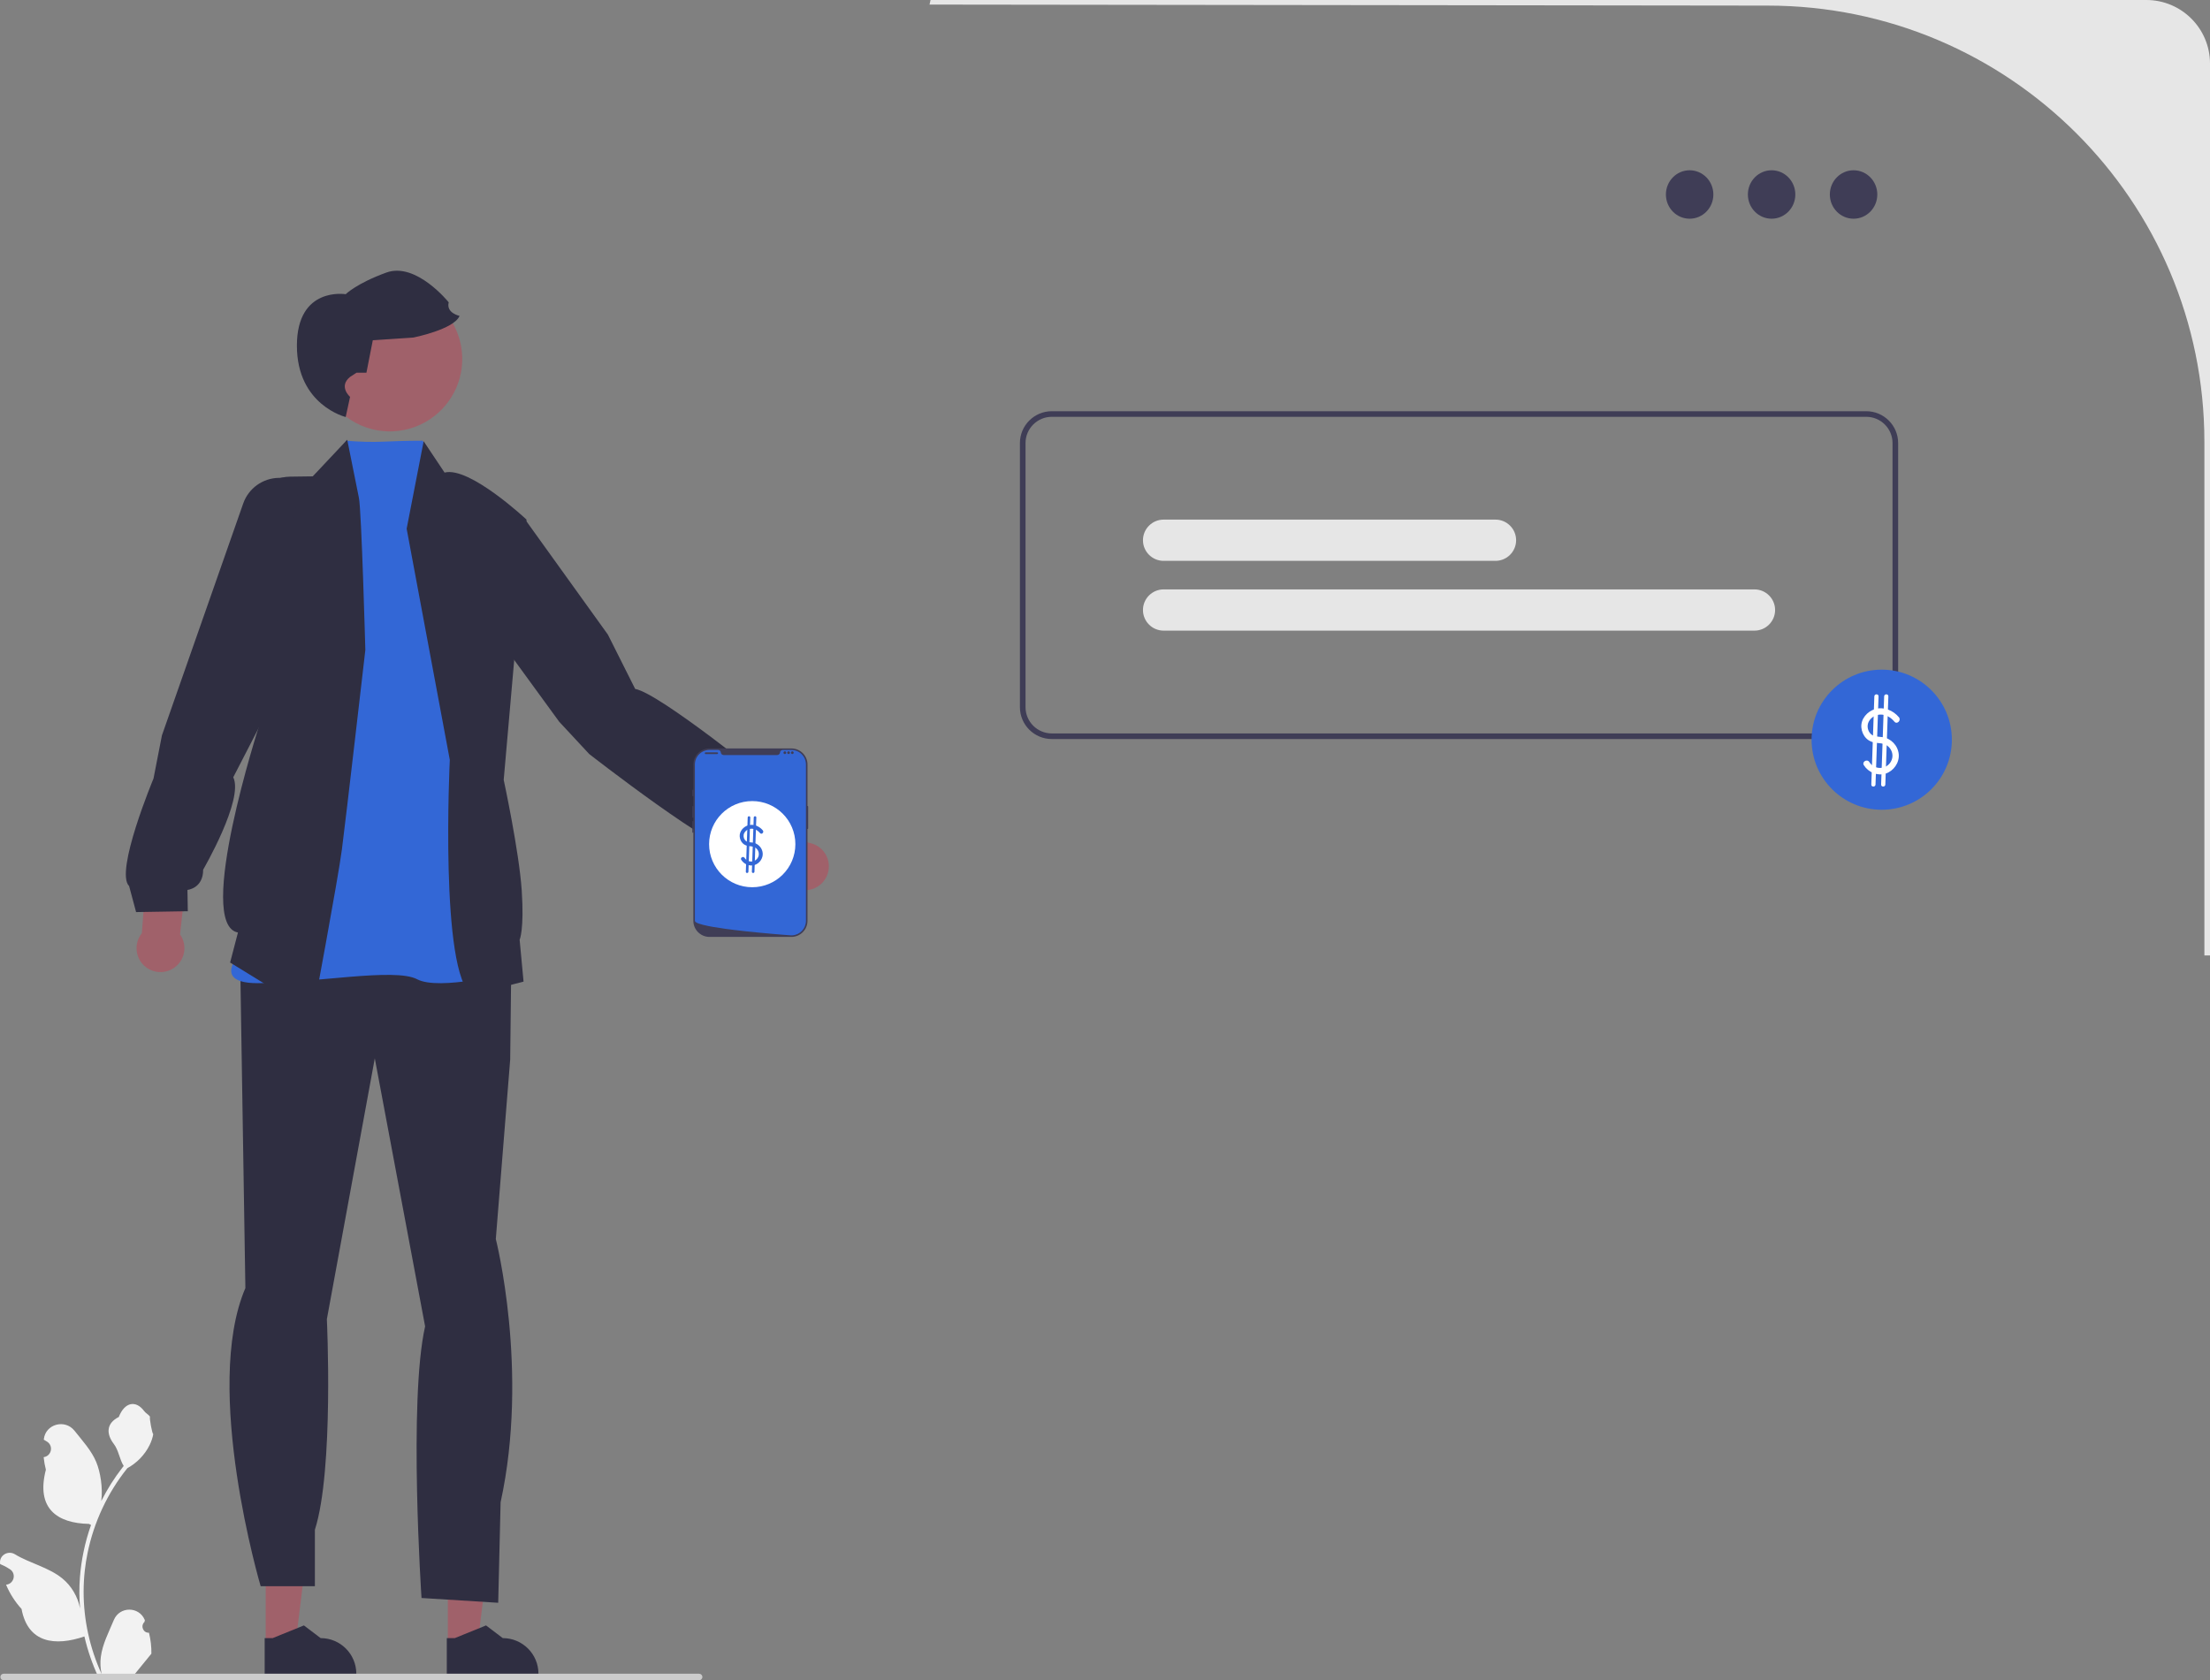 <svg width="547" height="416" viewBox="0 0 547 416" fill="none" xmlns="http://www.w3.org/2000/svg">
<rect x="0" y="0" width="547" height="416" fill="#808080" stroke="none"/>
<g clip-path="url(#clip0_368_108)">
<path d="M230.32 0L230.068 1.135L437.495 1.387C497.206 1.387 545.611 49.738 545.611 109.383V236.552H547V15.74C547 7.047 539.945 0 531.242 0H230.32Z" fill="#E6E6E6"/>
<path d="M458.78 54.15C462.024 54.15 464.653 51.465 464.653 48.153C464.653 44.841 462.024 42.156 458.78 42.156C455.537 42.156 452.907 44.841 452.907 48.153C452.907 51.465 455.537 54.15 458.78 54.15Z" fill="#3F3D56"/>
<path d="M438.492 54.15C441.735 54.15 444.365 51.465 444.365 48.153C444.365 44.841 441.735 42.156 438.492 42.156C435.248 42.156 432.619 44.841 432.619 48.153C432.619 51.465 435.248 54.15 438.492 54.15Z" fill="#3F3D56"/>
<path d="M418.204 54.15C421.447 54.15 424.077 51.465 424.077 48.153C424.077 44.841 421.447 42.156 418.204 42.156C414.96 42.156 412.331 44.841 412.331 48.153C412.331 51.465 414.96 54.15 418.204 54.15Z" fill="#3F3D56"/>
<path d="M370.146 138.856H288.008C285.19 138.856 282.897 136.566 282.897 133.751C282.897 130.937 285.19 128.647 288.008 128.647H370.146C372.963 128.647 375.256 130.937 375.256 133.751C375.256 136.566 372.963 138.856 370.146 138.856Z" fill="#E6E6E6"/>
<path d="M434.246 156.134H288.008C285.19 156.134 282.897 153.844 282.897 151.029C282.897 148.215 285.19 145.924 288.008 145.924H434.246C437.064 145.924 439.357 148.215 439.357 151.029C439.357 153.844 437.064 156.134 434.246 156.134Z" fill="#E6E6E6"/>
<path d="M461.919 182.972H260.335C255.983 182.972 252.442 179.435 252.442 175.088V109.693C252.442 105.346 255.983 101.809 260.335 101.809H461.919C466.271 101.809 469.812 105.346 469.812 109.693V175.088C469.812 179.435 466.271 182.972 461.919 182.972ZM260.335 103.196C256.748 103.196 253.831 106.111 253.831 109.693V175.088C253.831 178.67 256.748 181.584 260.335 181.584H461.919C465.506 181.584 468.423 178.67 468.423 175.088V109.693C468.423 106.111 465.506 103.196 461.919 103.196H260.335Z" fill="#3F3D56"/>
<path d="M465.747 200.479C475.335 200.479 483.108 192.715 483.108 183.137C483.108 173.559 475.335 165.794 465.747 165.794C456.158 165.794 448.385 173.559 448.385 183.137C448.385 192.715 456.158 200.479 465.747 200.479Z" fill="#3367D6"/>
<path d="M470 177.575C468.611 175.901 466.293 174.914 464.139 175.543C462.165 176.119 460.523 177.985 460.707 180.115C460.793 181.103 461.196 182.052 461.889 182.77C462.672 183.58 463.67 183.86 464.765 183.952C465.933 184.051 466.935 184.224 467.713 185.186C468.389 186.022 468.601 187.131 468.213 188.142C467.292 190.544 464.034 190.824 462.672 188.664C462.138 187.816 460.785 188.598 461.323 189.451C462.434 191.213 464.691 192.183 466.721 191.524C468.694 190.884 470.144 188.839 469.96 186.749C469.77 184.578 468.039 182.789 465.889 182.494C464.757 182.339 463.571 182.463 462.805 181.451C462.206 180.66 462.078 179.566 462.531 178.679C463.083 177.597 464.284 176.916 465.487 176.914C466.853 176.911 468.046 177.655 468.895 178.678C469.538 179.452 470.638 178.343 470 177.575Z" fill="white"/>
<path d="M463.92 172.406L463.17 194.236C463.146 194.906 464.188 194.905 464.211 194.236L464.962 172.406C464.985 171.736 463.943 171.737 463.92 172.406Z" fill="white"/>
<path d="M466.35 172.406L465.599 194.236C465.576 194.906 466.618 194.905 466.641 194.236L467.392 172.406C467.415 171.736 466.373 171.737 466.35 172.406Z" fill="white"/>
<path d="M65.768 406.987L73.144 406.986L76.653 378.565L65.766 378.566L65.768 406.987Z" fill="#A0616A"/>
<path d="M65.508 414.673L88.192 414.673V414.386C88.192 409.515 84.239 405.567 79.363 405.567L75.219 402.427L67.488 405.567L65.508 405.567L65.508 414.673Z" fill="#2F2E41"/>
<path d="M110.848 406.987L118.224 406.986L121.733 378.565L110.846 378.566L110.848 406.987Z" fill="#A0616A"/>
<path d="M110.588 414.673L133.272 414.673V414.386C133.272 409.515 129.319 405.567 124.443 405.567L120.299 402.427L112.568 405.567L110.588 405.567L110.588 414.673Z" fill="#2F2E41"/>
<path d="M59.251 226.181L126.71 224.307L126.278 262.323L122.719 306.76C122.719 306.76 131.023 339.348 123.905 371.935L123.312 396.82L104.331 395.635C104.331 395.635 101.069 346.754 105.221 328.386L92.765 262.027L80.902 326.609C80.902 326.609 82.681 363.936 77.936 378.749V392.71H64.515C64.515 392.71 50.057 343.791 60.734 318.906L59.251 226.181Z" fill="#2F2E41"/>
<path d="M107.772 115.711C107.772 115.711 105.951 111.148 104.592 109.112C95.078 109.112 93.869 109.764 85.564 109.112L62.51 232.747C62.51 232.747 49.836 243.416 63.753 243.416C77.671 243.416 97.738 239.536 103.24 242.446C108.743 245.356 126.22 240.829 126.22 240.829L107.772 115.711Z" fill="#3367D6"/>
<path d="M85.943 108.866L77.409 117.936L71.772 118.011C66.559 118.08 62.381 122.342 62.421 127.55L64.189 179.505C64.189 179.505 48.217 228.931 58.898 230.871L56.956 238.307L77.445 250.916C77.445 250.916 83.659 217.713 84.629 210.277C85.6 202.841 90.426 160.935 90.426 160.935C90.426 160.935 89.484 126.462 88.837 123.269L85.943 108.866Z" fill="#2F2E41"/>
<path d="M104.859 109.245L100.651 130.906L111.332 188.131C111.332 188.131 108.743 241.153 116.834 246.326L129.586 243.028L128.615 232.682C128.615 232.682 129.781 230.16 129.133 220.461C128.486 210.762 124.672 193.081 124.672 193.081L130.321 128.643C130.321 128.643 116.187 115.387 110.037 117.004L104.859 109.245Z" fill="#2F2E41"/>
<path d="M35.112 231.035L36.428 213.397L46.62 212.742L44.564 231.341C44.894 231.808 45.162 232.33 45.35 232.901C46.373 236.007 44.682 239.353 41.573 240.375C38.464 241.397 35.114 239.708 34.091 236.602C33.438 234.622 33.893 232.546 35.112 231.035Z" fill="#A0616A"/>
<path d="M74.358 118.223L68.989 118.312C65.02 118.377 61.513 120.906 60.201 124.649L40.081 182.058L37.992 192.763C37.992 192.763 28.341 215.881 31.959 219.378L33.685 225.816L46.483 225.604L46.396 220.329C46.396 220.329 50.304 219.963 50.285 215.315C50.285 215.315 60.413 197.889 57.733 192.437L64.633 179.065L74.358 118.223Z" fill="#2F2E41"/>
<path d="M200.066 208.636L187.077 196.615L179.167 203.068L193.352 215.289C193.429 215.856 193.589 216.42 193.841 216.966C195.209 219.937 198.728 221.237 201.702 219.87C204.676 218.504 205.977 214.988 204.609 212.018C203.737 210.124 201.988 208.913 200.066 208.636Z" fill="#A0616A"/>
<path d="M122.116 122.241L115.601 147.379L138.416 178.698L145.844 186.691C145.844 186.691 177.837 211.657 182.798 210.798L189.022 213.199L196.392 202.745L192.074 199.707C192.074 199.707 194.08 196.338 190.31 193.614C190.31 193.614 163.202 171.617 157.212 170.567L150.462 157.119L129.837 128.419L122.116 122.241Z" fill="#2F2E41"/>
<path d="M106.593 103.682C106.504 103.753 106.421 103.807 106.332 103.86C105.643 104.317 104.924 104.726 104.17 105.076C104.158 105.088 104.14 105.094 104.122 105.1C102.762 105.741 101.295 106.221 99.744 106.506C98.158 106.797 96.584 106.874 95.051 106.75C87.157 106.127 80.362 100.294 78.853 92.147C78.348 89.43 78.49 86.748 79.162 84.25C80.902 77.794 86.207 72.584 93.228 71.285C102.964 69.487 112.313 75.913 114.113 85.638C115.444 92.829 112.272 99.813 106.593 103.682Z" fill="#A0616A"/>
<path d="M85.564 103.245L86.646 98.255C86.646 98.255 83.702 95.696 86.646 93.316L88.248 92.276H90.694L92.274 84.234L102.338 83.564C102.338 83.564 112.402 81.553 113.744 78.202C113.744 78.202 110.389 77.532 111.06 74.851C111.06 74.851 103.009 64.798 95.628 67.479C88.248 70.16 85.564 72.841 85.564 72.841C85.564 72.841 73.487 70.83 73.487 85.575C73.487 100.319 85.564 103.245 85.564 103.245Z" fill="#2F2E41"/>
<path d="M195.877 231.963H175.601C173.402 231.963 171.614 230.177 171.614 227.981V189.281C171.614 187.085 173.402 185.298 175.601 185.298H195.877C198.075 185.298 199.863 187.085 199.863 189.281V227.981C199.863 230.177 198.075 231.963 195.877 231.963Z" fill="#3F3D56"/>
<path d="M199.863 199.534C199.77 199.534 199.695 199.609 199.695 199.702V205.093C199.695 205.186 199.77 205.262 199.863 205.262C199.956 205.262 200.032 205.186 200.032 205.093V199.702C200.032 199.609 199.956 199.534 199.863 199.534Z" fill="#3F3D56"/>
<path d="M199.484 189.281V227.98C199.484 229.892 197.995 231.455 196.112 231.576H196.111C196.083 231.578 196.055 231.58 196.027 231.58C195.977 231.583 195.927 231.584 195.876 231.584C195.876 231.584 195.691 231.57 195.352 231.545C195.01 231.52 194.511 231.482 193.89 231.432C193.703 231.418 193.507 231.402 193.299 231.385C192.886 231.351 192.433 231.314 191.946 231.272C191.752 231.256 191.551 231.238 191.346 231.221C190.299 231.131 189.126 231.025 187.889 230.906C187.68 230.886 187.469 230.866 187.257 230.845C187.201 230.839 187.144 230.834 187.088 230.828C186.206 230.742 185.299 230.648 184.389 230.549C184.333 230.543 184.276 230.537 184.221 230.531C182.653 230.358 181.08 230.17 179.607 229.968C178.475 229.813 177.402 229.65 176.439 229.481C176.126 229.425 175.824 229.369 175.535 229.313C175.479 229.302 175.422 229.291 175.367 229.279C173.328 228.872 171.994 228.432 171.994 227.98V189.281C171.994 187.29 173.608 185.677 175.601 185.677H177.755C178.099 185.677 178.375 185.945 178.405 186.288C178.407 186.311 178.41 186.333 178.414 186.356C178.477 186.701 178.793 186.941 179.144 186.941H192.334C192.685 186.941 193.001 186.701 193.063 186.356C193.068 186.333 193.07 186.311 193.073 186.288C193.102 185.945 193.379 185.677 193.723 185.677H195.876C197.869 185.677 199.484 187.29 199.484 189.281Z" fill="#3367D6"/>
<path d="M171.53 195.491C171.437 195.491 171.361 195.566 171.361 195.659V197.007C171.361 197.1 171.437 197.175 171.53 197.175C171.623 197.175 171.698 197.1 171.698 197.007V195.659C171.698 195.566 171.623 195.491 171.53 195.491Z" fill="#3F3D56"/>
<path d="M171.53 199.534C171.437 199.534 171.361 199.609 171.361 199.702V202.313C171.361 202.406 171.437 202.482 171.53 202.482C171.623 202.482 171.698 202.406 171.698 202.313V199.702C171.698 199.609 171.623 199.534 171.53 199.534Z" fill="#3F3D56"/>
<path d="M171.53 203.24C171.437 203.24 171.361 203.316 171.361 203.408V206.02C171.361 206.113 171.437 206.188 171.53 206.188C171.623 206.188 171.698 206.113 171.698 206.02V203.408C171.698 203.316 171.623 203.24 171.53 203.24Z" fill="#3F3D56"/>
<path d="M177.517 186.267H174.65C174.533 186.267 174.439 186.361 174.439 186.478C174.439 186.594 174.533 186.688 174.65 186.688H177.517C177.633 186.688 177.728 186.594 177.728 186.478C177.728 186.361 177.633 186.267 177.517 186.267Z" fill="#3F3D56"/>
<path d="M194.256 186.688C194.442 186.688 194.593 186.537 194.593 186.351C194.593 186.165 194.442 186.014 194.256 186.014C194.069 186.014 193.918 186.165 193.918 186.351C193.918 186.537 194.069 186.688 194.256 186.688Z" fill="#3F3D56"/>
<path d="M195.183 186.688C195.37 186.688 195.521 186.537 195.521 186.351C195.521 186.165 195.37 186.014 195.183 186.014C194.997 186.014 194.846 186.165 194.846 186.351C194.846 186.537 194.997 186.688 195.183 186.688Z" fill="#3F3D56"/>
<path d="M196.111 186.688C196.297 186.688 196.448 186.537 196.448 186.351C196.448 186.165 196.297 186.014 196.111 186.014C195.925 186.014 195.774 186.165 195.774 186.351C195.774 186.537 195.925 186.688 196.111 186.688Z" fill="#3F3D56"/>
<path d="M186.187 219.663C192.084 219.663 196.864 214.888 196.864 208.998C196.864 203.108 192.084 198.333 186.187 198.333C180.29 198.333 175.51 203.108 175.51 208.998C175.51 214.888 180.29 219.663 186.187 219.663Z" fill="white"/>
<path d="M188.803 205.578C187.949 204.549 186.523 203.941 185.198 204.328C183.985 204.682 182.975 205.83 183.088 207.14C183.141 207.748 183.389 208.331 183.815 208.773C184.296 209.271 184.91 209.443 185.583 209.5C186.301 209.56 186.918 209.667 187.396 210.258C187.812 210.772 187.942 211.454 187.704 212.076C187.137 213.554 185.134 213.726 184.296 212.397C183.968 211.876 183.136 212.357 183.467 212.881C184.15 213.965 185.538 214.561 186.786 214.156C188 213.762 188.891 212.505 188.778 211.219C188.661 209.884 187.597 208.784 186.275 208.603C185.578 208.508 184.849 208.584 184.378 207.961C184.01 207.475 183.931 206.802 184.209 206.257C184.549 205.591 185.288 205.173 186.027 205.172C186.867 205.17 187.601 205.627 188.123 206.256C188.518 206.732 189.195 206.05 188.803 205.578Z" fill="#3367D6"/>
<path d="M185.064 202.399L184.602 215.824C184.588 216.236 185.229 216.235 185.243 215.824L185.705 202.399C185.719 201.988 185.078 201.988 185.064 202.399Z" fill="#3367D6"/>
<path d="M186.558 202.399L186.096 215.824C186.082 216.236 186.723 216.235 186.737 215.824L187.199 202.399C187.213 201.988 186.572 201.988 186.558 202.399Z" fill="#3367D6"/>
<path d="M36.873 404.234C35.469 404.322 34.694 402.579 35.756 401.564L35.861 401.144C35.847 401.111 35.833 401.077 35.819 401.044C34.4 397.662 29.588 397.685 28.18 401.072C26.93 404.078 25.34 407.089 24.948 410.267C24.772 411.67 24.851 413.1 25.163 414.476C22.235 408.088 20.695 401.113 20.695 394.097C20.695 392.335 20.791 390.572 20.989 388.814C21.151 387.376 21.375 385.947 21.665 384.531C23.232 376.875 26.625 369.584 31.519 363.494C33.871 362.209 35.834 360.201 37.019 357.794C37.444 356.926 37.778 355.992 37.936 355.041C37.668 355.076 36.926 351.003 37.128 350.753C36.755 350.187 36.087 349.906 35.68 349.354C33.653 346.609 30.861 347.089 29.403 350.819C26.289 352.388 26.259 354.992 28.17 357.496C29.385 359.089 29.552 361.245 30.619 362.95C30.509 363.091 30.395 363.227 30.285 363.367C28.273 365.945 26.533 368.716 25.066 371.627C25.48 368.392 24.868 364.494 23.824 361.981C22.636 359.119 20.409 356.707 18.448 354.233C16.093 351.26 11.263 352.557 10.848 356.326C10.844 356.362 10.84 356.399 10.836 356.435C11.127 356.599 11.413 356.774 11.692 356.958C13.281 358.008 12.732 360.47 10.848 360.76L10.806 360.767C10.911 361.815 11.091 362.854 11.354 363.875C8.839 373.593 14.27 377.133 22.025 377.292C22.196 377.379 22.363 377.467 22.534 377.551C21.748 379.76 21.12 382.027 20.655 384.324C20.238 386.354 19.948 388.406 19.786 390.467C19.584 393.067 19.602 395.68 19.821 398.276L19.808 398.184C19.251 395.325 17.697 392.655 15.441 390.805C12.08 388.047 7.331 387.031 3.705 384.815C1.96 383.747 -0.277 385.126 0.028 387.148L0.043 387.244C0.583 387.464 1.109 387.718 1.619 388.003C1.91 388.167 2.195 388.341 2.474 388.526C4.064 389.576 3.514 392.038 1.631 392.328L1.588 392.335C1.557 392.339 1.531 392.344 1.5 392.348C2.426 394.545 3.717 396.583 5.332 398.342C6.905 406.825 13.661 407.63 20.888 405.159H20.892C21.682 408.597 22.837 411.955 24.32 415.156H36.566C36.61 415.02 36.65 414.88 36.689 414.744C35.557 414.814 34.416 414.748 33.301 414.542C34.209 413.428 35.118 412.306 36.027 411.192C36.049 411.17 36.066 411.148 36.084 411.127C36.544 410.557 37.01 409.991 37.471 409.421L37.471 409.42C37.5 407.671 37.289 405.926 36.873 404.234Z" fill="#F2F2F2"/>
<path d="M173.844 415.192C173.844 415.64 173.484 416 173.035 416H0.904C0.455 416 0.095 415.64 0.095 415.192C0.095 414.744 0.455 414.384 0.904 414.384H173.035C173.484 414.384 173.844 414.744 173.844 415.192Z" fill="#CCCCCC"/>
</g>
<defs>
<clipPath id="clip0_368_108">
<rect width="547" height="416" fill="white"/>
</clipPath>
</defs>
</svg>

